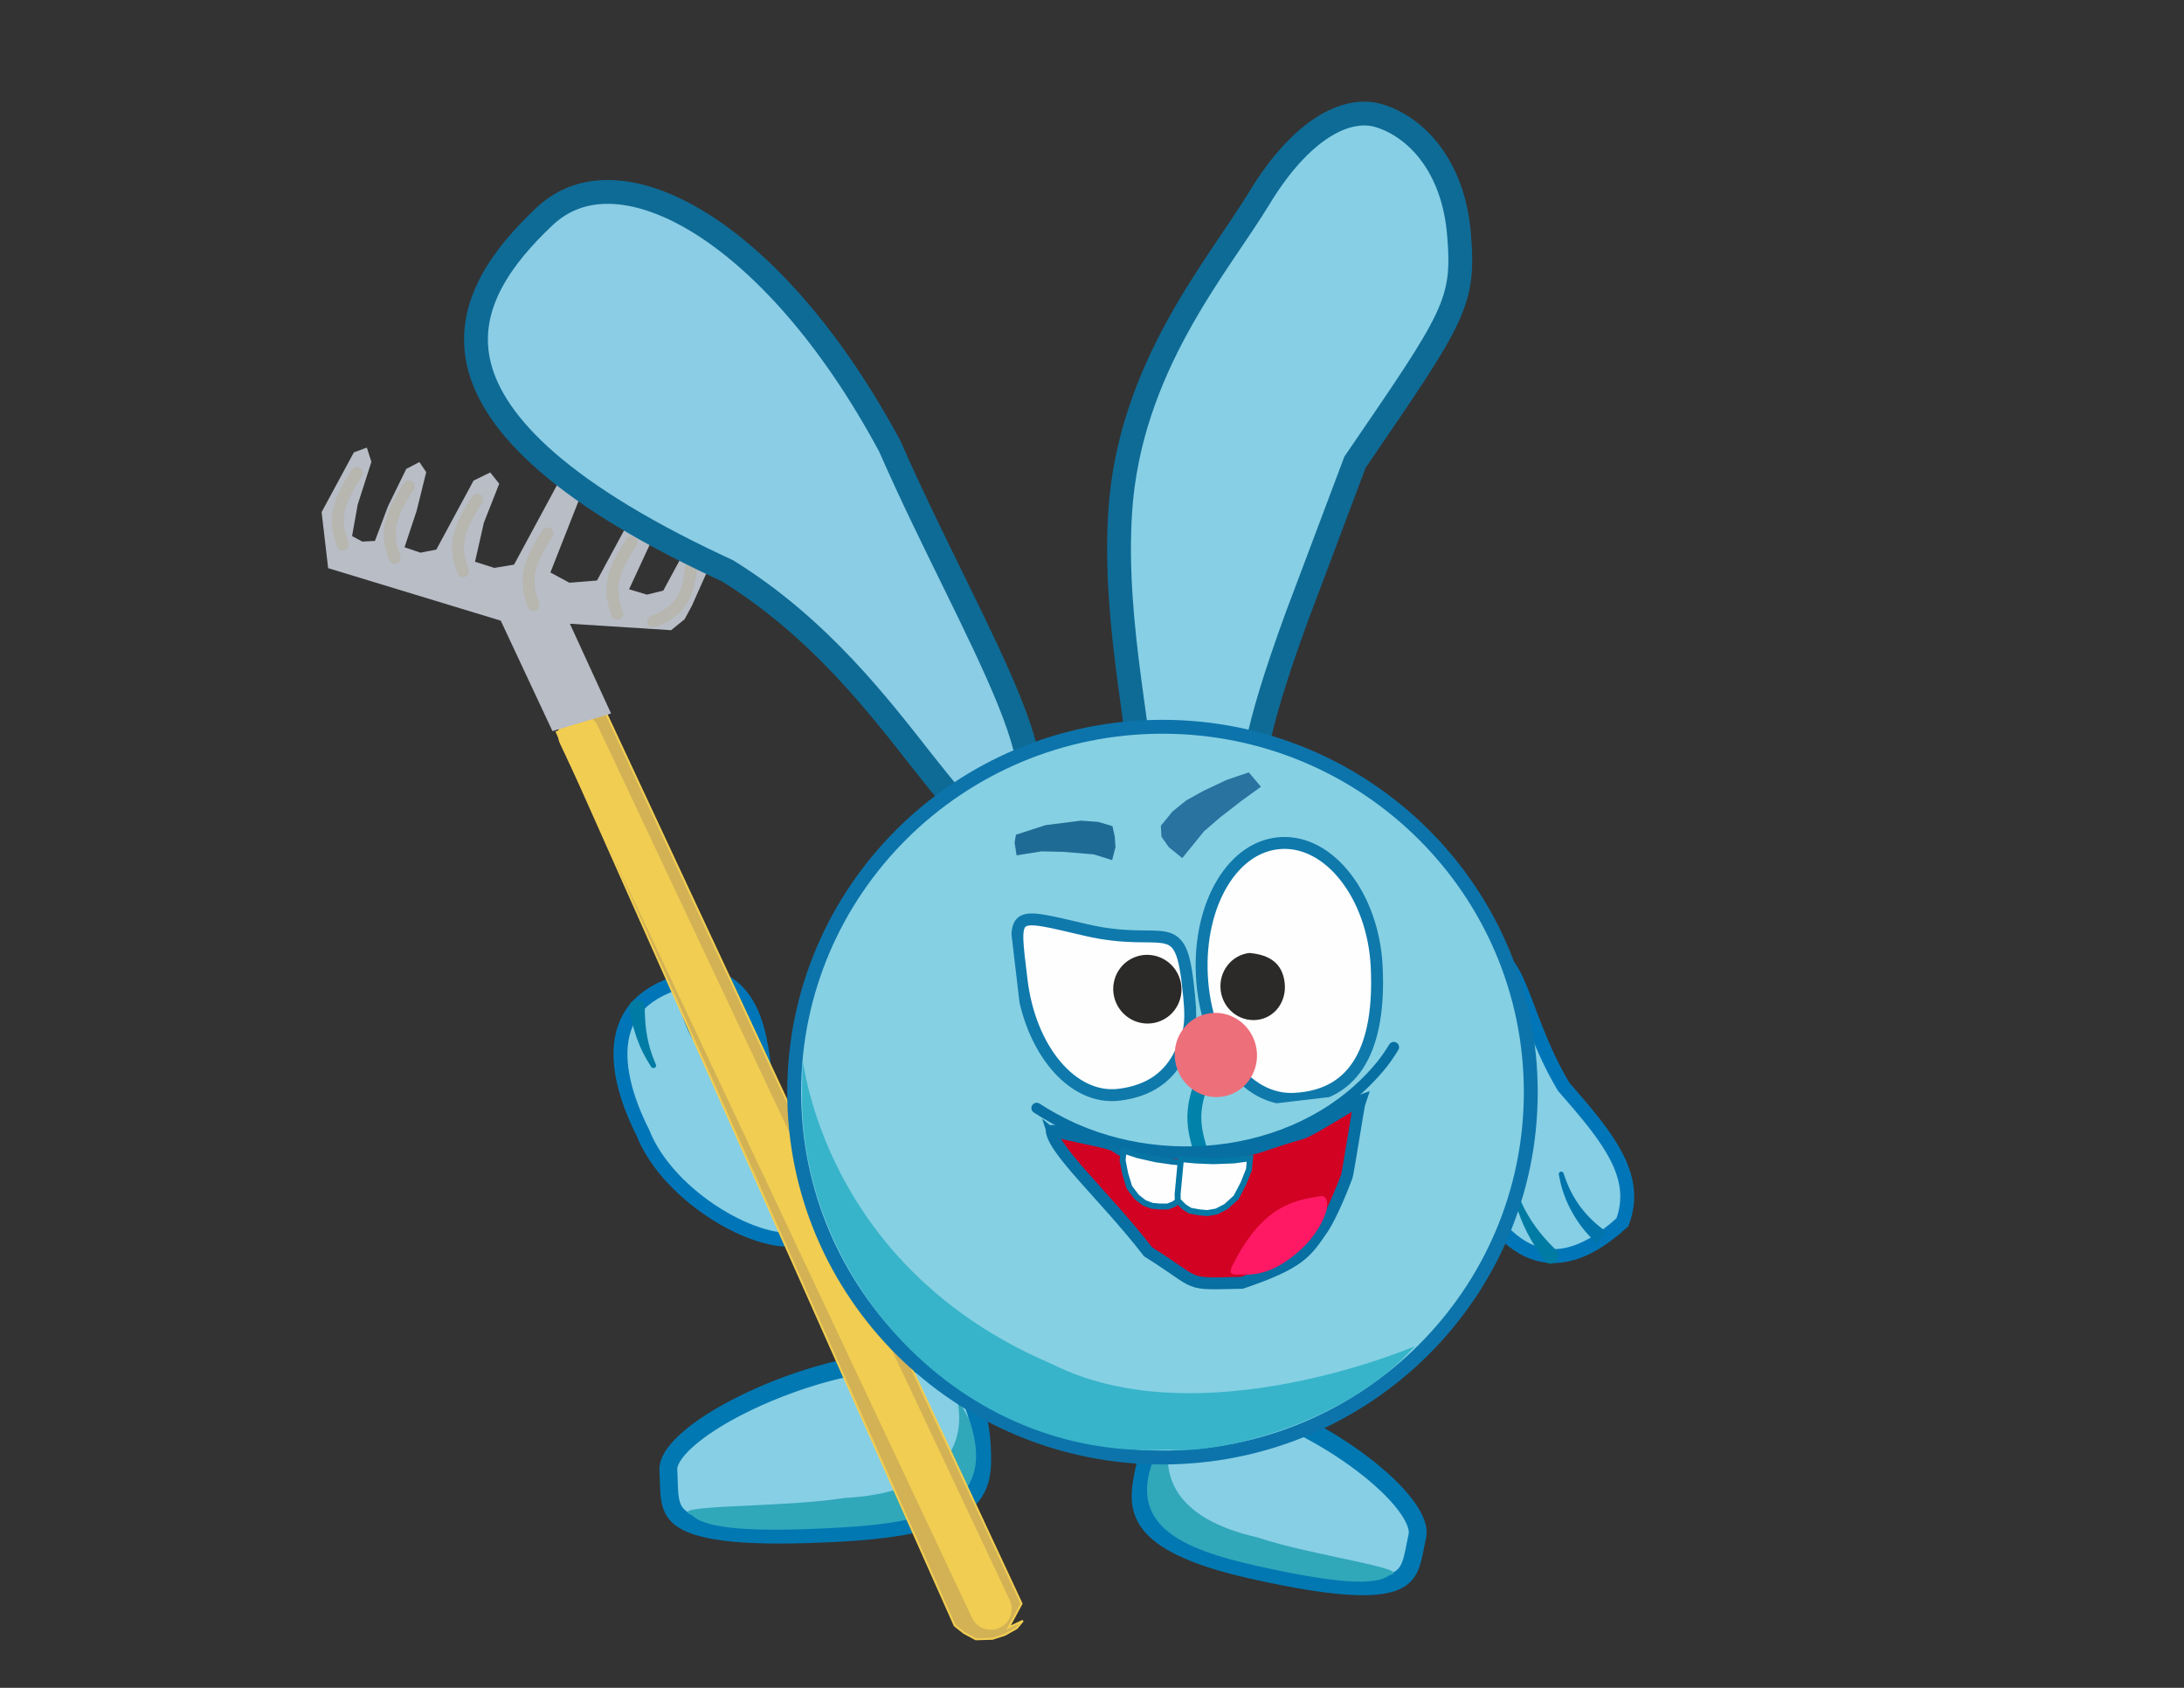 <svg width="1100" height="850" viewBox="0 0 1100 850" fill="none" xmlns="http://www.w3.org/2000/svg">
<rect x="0" y="0" width="1100" height="850" fill="#333333" stroke="none"/>
<path d="M634.226 99.83C654.94 65.609 677.979 53.071 694.85 58.349C713.088 64.055 731.907 83.251 734.832 117.816C737.795 152.817 732.56 159.447 682.449 232.776L663.293 283.692L653.335 310.121C629.974 374.109 632.685 382.425 625.334 419.391C623.485 428.695 621.899 436.787 620.288 443.654C618.661 450.586 617.133 455.699 615.537 459.194C613.945 462.68 612.752 463.546 612.072 463.791C611.339 464.053 609.606 464.168 606.121 461.69L603.821 460.053L601.317 461.332C597.255 463.404 594.663 463.349 592.992 462.64C591.368 461.949 589.707 460.255 588.152 456.552C584.845 448.682 576.735 433.224 576.539 413.217C576.149 373.621 560.418 315.771 564.207 257.658C568.967 184.657 613.721 133.708 634.226 99.83Z" fill="#87CFE5" stroke="#0E6B96" stroke-width="12"/>
<g clip-path="url(#clip0_471_2540)">
<path d="M403.009 623.658C408.361 621.448 410.089 619.01 410.565 616.44C411.144 613.312 410.077 609.074 407.465 603.124C402.487 591.78 392.324 575.374 386.592 555.096L386.509 554.802L386.483 554.496C385.188 538.762 383.957 524.751 379.916 513.591C376.039 502.885 369.698 495.149 358.371 491.213C343.884 492.991 333.706 496.806 326.729 501.759C319.677 506.766 315.63 513.12 313.763 520.338C309.956 535.064 315.224 553.434 323.679 570.192L323.744 570.32L323.796 570.454C330.25 586.774 345.082 601.637 361.186 611.663C369.209 616.658 377.415 620.368 384.858 622.448C392.27 624.519 398.52 624.861 403.009 623.658Z" fill="#87CFE5" stroke="#0076B8" stroke-width="7"/>
<path d="M355.213 528.093C355.351 528.347 355.369 528.657 355.273 528.948C355.175 529.238 354.972 529.487 354.697 529.643C354.423 529.8 354.095 529.853 353.778 529.797C353.461 529.742 353.18 529.582 353.006 529.347C352.634 528.841 352.276 528.349 351.912 527.838C345.095 518.996 341.447 507.249 341.655 495.892C341.648 495.25 341.645 494.639 341.649 493.995C344.181 494.031 346.713 494.067 349.245 494.103C349.159 494.708 349.08 495.281 349.004 495.883C347.416 506.543 349.007 516.914 354.36 526.49C354.642 527.03 354.92 527.554 355.213 528.093Z" fill="#0074AB"/>
<path d="M330.384 536.212C330.497 536.483 330.483 536.801 330.358 537.091C330.232 537.381 330.006 537.619 329.715 537.758C329.425 537.897 329.09 537.927 328.771 537.849C328.454 537.771 328.179 537.591 328.021 537.342C327.734 536.888 327.463 536.458 327.182 536C322.029 528.078 318.802 518.522 317.228 509.239C317.128 508.714 317.033 508.214 316.937 507.69C316.762 506.755 317.012 505.803 317.678 505.039C318.341 504.275 319.366 503.761 320.481 503.615C321.595 503.469 322.695 503.705 323.491 504.277C324.291 504.85 324.721 505.712 324.734 506.667C324.743 507.192 324.75 507.692 324.761 508.214C324.797 517.48 326.144 526.225 329.796 534.785C329.993 535.27 330.18 535.728 330.384 536.212Z" fill="#007BA4"/>
</g>
<g clip-path="url(#clip1_471_2540)">
<path d="M445.58 686.182C466.191 684.996 477.668 690.394 484.338 697.891C491.248 705.658 493.835 716.584 494.488 727.939C495.164 739.677 494.704 748.776 486.962 755.905C478.868 763.357 461.724 769.676 425.29 771.772C400.277 773.211 382.231 773.129 369.207 771.888C356.098 770.638 348.594 768.255 344.225 765.492C340.165 762.923 338.474 759.812 337.65 755.832C337.216 753.732 337.033 751.407 336.926 748.743C336.826 746.24 336.791 743.099 336.622 740.168C336.412 736.52 339.152 731.368 346.139 725.129C352.885 719.104 362.63 712.934 373.973 707.298C396.715 695.996 424.769 687.379 445.58 686.182Z" fill="#87CFE5" stroke="#0178B2" stroke-width="9"/>
<path d="M488.276 715.137C503.148 759.377 466.086 766.803 422.905 769.288C379.724 771.772 355.149 770.039 348.585 763.076C333.704 757.639 393.886 759.37 424.98 754.435C519.92 748.973 463.786 671.501 488.276 715.137Z" fill="#31A7BA"/>
</g>
<path d="M491.486 825.54L499.875 825.29L506.158 823.27L512.121 819.895L515.171 816.213L509.389 818.969L508.006 819.627L514.504 807.597L304.519 357.647L280.413 368.683L480.83 818.594L485.507 822.31L491.486 825.54Z" fill="#D3B256" stroke="#F1CD51"/>
<path d="M291.539 369.995L499.061 810.242" stroke="#F1CD51" stroke-width="21" stroke-linecap="round"/>
<path d="M278.251 368.2L307.765 359.315L287.032 314.112L338.027 317.37L344.807 311.857L348.418 305.172L355.214 289.953L365.538 269.082L365.77 251.936L357.091 254.804L334.07 297.421L325.843 299.454L316.846 296.753L336.84 253.58L331.513 245.845L325.067 247.22L300.691 292.344L286.778 293.465L277.213 288.297L293.871 246.021L290.384 239.28L281.254 242.984L258.91 284.347L248.985 286.003L239.252 282.904L243.723 263.19L251.446 243.614L246.914 237.927L238.52 242.028L219.756 276.765L211.785 278.322L203.75 275.601L209.834 257.298L214.673 237.783L211.244 232.692L204.631 236.136L195.436 254.918L188.841 272.405L182.479 272.746L177.328 269.964L180.135 254.209L187.064 232.584L184.764 225.404L178.234 227.814L161.984 257.897L165.273 286.121L252.216 312.576L278.251 368.2Z" fill="#B8BDC6"/>
<path d="M172.608 274.251C167.981 261.67 169.585 253.774 179.744 238.166" stroke="#B7B6AF" stroke-width="6" stroke-linecap="round"/>
<path d="M328.972 313.016C342.921 307.491 347.139 300.515 348.445 281.283" stroke="#B7B6AF" stroke-width="6" stroke-linecap="round"/>
<path d="M310.919 309.157C306.292 296.576 307.896 288.68 318.055 273.071" stroke="#B7B6AF" stroke-width="6" stroke-linecap="round"/>
<path d="M268.661 304.682C264.034 292.1 265.638 284.204 275.797 268.596" stroke="#B7B6AF" stroke-width="6" stroke-linecap="round"/>
<path d="M233.174 287.671C228.547 275.089 230.151 267.194 240.31 251.585" stroke="#B7B6AF" stroke-width="6" stroke-linecap="round"/>
<path d="M198.775 280.963C194.148 268.382 195.752 260.486 205.911 244.878" stroke="#B7B6AF" stroke-width="6" stroke-linecap="round"/>
<path d="M274.209 109.052C283.334 100.449 294.481 96.37 307.331 96.663C320.403 96.96 335.429 101.813 351.515 111.601C383.651 131.152 418.514 169.492 448.2 224.804C458.662 248.696 470.263 272.214 480.942 294.003C491.693 315.937 501.469 336.039 508.397 353.283C515.427 370.787 519.075 384.326 518.479 393.417C518.191 397.801 516.963 400.314 515.523 401.796C514.138 403.223 511.59 404.684 506.526 405.195L502.864 405.566L500.886 408.626C498.203 412.775 496.424 413.52 495.844 413.662C495.284 413.799 493.73 413.892 490.558 411.839C487.445 409.825 483.776 406.383 479.377 401.46C475.025 396.591 470.242 390.603 464.833 383.729C443.338 356.411 412.95 316.276 366.677 287.631L366.354 287.431L366.006 287.27L361.94 285.378C277.422 245.717 246.795 210.413 240.864 181.857C234.953 153.403 253.139 128.918 274.209 109.052Z" fill="#8BCDE5" stroke="#0E6B96" stroke-width="12"/>
<g clip-path="url(#clip2_471_2540)">
<path d="M746.557 484.017C751.652 481.567 754.589 482.046 756.821 483.576C759.537 485.438 762.027 489.372 764.81 495.743C770.113 507.889 775.879 527.713 787.395 547.013L787.561 547.292L787.774 547.537C798.734 560.111 808.444 571.366 814.212 582.662C819.745 593.501 821.47 604.028 817.143 615.556C806.504 625.284 797.106 630.229 788.913 631.897C780.629 633.583 773.268 631.987 766.659 628.094C753.176 620.151 742.793 602.61 735.665 583.828L735.611 583.684L735.544 583.546C727.459 566.611 725.848 544.366 728.679 524.714C730.09 514.923 732.581 505.939 735.803 498.737C739.013 491.565 742.772 486.551 746.557 484.017Z" fill="#87CFE5" stroke="#0076B8" stroke-width="7"/>
<path d="M787.474 590.804C787.372 590.511 787.151 590.27 786.871 590.128C786.591 589.989 786.275 589.961 785.981 590.055C785.687 590.149 785.437 590.359 785.275 590.642C785.113 590.924 785.052 591.256 785.116 591.561C785.256 592.217 785.395 592.853 785.545 593.506C787.791 605.211 794.252 616.64 802.898 624.845C803.375 625.323 803.83 625.775 804.315 626.246C805.915 624.291 807.514 622.335 809.114 620.38C808.605 620 808.125 619.638 807.626 619.253C798.616 612.613 791.865 603.764 788.128 592.634C787.904 592.021 787.69 591.424 787.474 590.804Z" fill="#0074AB"/>
<path d="M765.439 603.742C765.309 603.456 765.062 603.232 764.764 603.113C764.466 602.996 764.142 602.993 763.851 603.113C763.56 603.232 763.322 603.464 763.176 603.764C763.031 604.064 762.99 604.406 763.074 604.71C763.23 605.263 763.379 605.785 763.541 606.337C766.168 616.096 771.257 625.592 777.203 633.627C777.532 634.089 777.846 634.53 778.177 634.989C778.766 635.811 779.639 636.322 780.64 636.377C781.638 636.434 782.682 636.032 783.508 635.291C784.333 634.549 784.862 633.537 784.945 632.509C785.029 631.478 784.66 630.515 783.953 629.802C783.565 629.409 783.195 629.035 782.811 628.643C775.889 621.792 770.2 614.326 766.131 605.24C765.894 604.733 765.671 604.253 765.439 603.742Z" fill="#007BA4"/>
</g>
<g clip-path="url(#clip3_471_2540)">
<path d="M626.286 707.117C608.281 703.073 597.293 706.525 590.214 712.637C582.881 718.969 578.862 728.889 576.481 739.489C574.02 750.446 572.98 759.078 578.682 766.89C584.642 775.057 598.771 783.442 630.597 790.59C652.447 795.498 668.389 797.984 680.083 798.664C691.852 799.349 698.855 798.172 703.149 796.19C707.142 794.348 709.128 791.659 710.488 788.028C711.205 786.112 711.736 783.949 712.253 781.456C712.739 779.113 713.269 776.161 713.884 773.425C714.648 770.02 713.048 764.78 707.872 757.912C702.875 751.282 695.254 744.088 686.137 737.169C667.858 723.298 644.465 711.2 626.286 707.117Z" fill="#87CFE5" stroke="#0178B2" stroke-width="9"/>
<path d="M583.998 728.317C563.842 767.861 595.377 780.118 633.097 788.59C670.817 797.062 692.784 798.921 699.684 793.296C713.683 790.291 660.287 783.373 633.625 774.31C550.691 755.683 612.548 690.707 583.998 728.317Z" fill="#31A7BA"/>
</g>
<path d="M585.5 366.001C687.975 366.001 771 448.407 771 550.001C771 651.595 687.975 734.001 585.5 734.001C483.025 734.001 400 651.595 400 550.001C400 448.407 483.025 366.001 585.5 366.001Z" fill="#86D0E3" stroke="#0C74AB" stroke-width="7"/>
<path d="M712.501 678.001C678.001 717.001 614.001 732.501 589.001 730.001C482.001 736.001 401.501 641.896 404.001 548.501C405.566 490.001 391.001 628.001 530.001 687.001C604.501 724.501 712.501 678.001 712.501 678.001Z" fill="#37B4CA"/>
<g clip-path="url(#clip4_471_2540)">
<path d="M547.406 468.448C586.151 477.382 594.106 460.198 598.196 494.942C600.504 514.546 599.968 519.003 594.428 530.548C588.967 541.932 579.167 549.483 563.473 551.33C540.229 554.067 518.668 528.704 514.496 493.269C510.325 457.833 508.66 459.514 547.406 468.448Z" fill="#FEFEFE" stroke="#0F79AB" stroke-width="6"/>
<path d="M584.695 514.091C593.412 510.364 597.429 500.208 593.666 491.409C589.903 482.609 579.786 478.498 571.069 482.225C562.352 485.953 558.336 496.108 562.098 504.908C565.861 513.707 575.978 517.819 584.695 514.091Z" fill="#2B2A28"/>
<path d="M645.437 424.538C657.478 423.942 668.958 430.437 677.756 441.749C686.551 453.057 692.506 469.012 693.384 486.742C694.374 506.714 691.816 523.025 685.179 534.461C678.651 545.709 667.982 552.58 651.819 553.38C639.781 553.977 628.685 547.609 620.265 536.384C611.836 525.147 606.217 509.169 605.323 491.105C604.428 473.04 608.44 456.585 615.717 444.57C622.986 432.568 633.399 425.135 645.437 424.538Z" fill="#FEFEFE" stroke="#0F79AB" stroke-width="6"/>
<path d="M647.038 494.899C648.133 504.204 642.244 512.544 633.187 513.611C624.129 514.677 615.899 507.999 614.803 498.694C613.708 489.39 620.163 480.983 629.22 479.916C639.647 480.824 645.898 485.212 647.038 494.899Z" fill="#2B2A28"/>
</g>
<path d="M604.025 577.292C599.468 562.336 601.161 553.051 609.504 535.348" stroke="#0082AA" stroke-width="7" stroke-linecap="round"/>
<path d="M617.387 551.937C628.497 549.244 635.263 537.817 632.499 526.414C629.736 515.012 618.489 507.951 607.379 510.644C596.269 513.337 589.503 524.763 592.267 536.166C595.03 547.569 606.277 554.63 617.387 551.937Z" fill="#ED6F7A"/>
<path opacity="0.77" d="M511.695 420.341L526.645 415.529L544.491 413.266L553.217 413.92L560.314 416.051L561.449 421.268L561.835 426.629L560.136 433.167L550.924 430.277L535.425 428.983L524.452 428.761L512.011 430.762L511.008 424.355L511.695 420.341Z" fill="#004F80"/>
<path opacity="0.7" d="M584.669 415.877L590.539 408.662L597.487 403.074L606.247 398.21L617.919 392.718L628.972 388.971L635.094 396.201L625.349 403.26L614.502 411.672L606.453 418.613L601.317 424.926L595.447 432.141L588.705 426.655L584.99 421.384L584.669 415.877Z" fill="#014C83"/>
<path d="M699.715 525.985C700.081 525.379 700.672 524.945 701.358 524.777C702.044 524.608 702.768 524.721 703.372 525.089C703.977 525.457 704.411 526.05 704.579 526.738C704.747 527.427 704.636 528.154 704.271 528.759C702.478 531.726 700.512 534.588 698.397 537.33C658.63 586.654 583.384 595.325 529.528 565.553C526.503 563.892 523.588 562.147 520.691 560.26C520.098 559.874 519.683 559.267 519.534 558.574C519.387 557.881 519.52 557.158 519.904 556.564C520.288 555.97 520.892 555.553 521.582 555.406C522.273 555.259 522.994 555.394 523.587 555.78C526.371 557.593 529.172 559.27 532.079 560.866C583.716 589.592 656.723 580.815 694.183 534.057C696.179 531.469 698.03 528.774 699.715 525.985Z" fill="#076FA2"/>
<path d="M529.643 567.676L529.725 567.96L529.695 568.243C528.687 577.777 556.628 602.433 578.272 630.437C605.544 647.457 595.432 646.684 625.532 646.02C654.856 636.001 657.837 630.919 666.249 618.558C670.492 612.321 676.75 596.913 678.385 592.227C678.932 590.661 684.427 555.68 684.899 554.402C680.91 555.776 660.634 569.376 655.199 570.874C632.779 577.051 633.318 580.204 606.264 581.31C577.183 578.154 574.759 586.584 561.852 577.256C558.611 574.913 534.476 571.255 532.248 569.515C531.231 568.719 531.196 571.926 530.431 571.345C530.452 571.419 529.621 567.599 529.643 567.676Z" fill="#D20223" stroke="#076FA2" stroke-width="6"/>
<path d="M624.79 641.802C635.642 642.712 645.182 638.374 655.324 629.139C665.144 620.198 672.326 604.992 666.191 602.267C649.534 604.475 635.357 608.585 620.705 637.297C619.369 640.306 618.83 642.501 624.79 641.802Z" fill="#FF1863"/>
<path d="M572.909 581.709L572.968 581.728L573.03 581.743L582.11 583.81L582.162 583.822L582.214 583.829L590.172 584.983L590.204 584.987L596.507 585.581L595.018 601.413L594.425 604.181L591.111 606.459L588.139 607.616L584.014 607.604L580.257 607.25L576.326 605.767L572.49 602.778L568.795 597.884L566.73 591.107L565.421 584.354L565.888 579.398L572.909 581.709Z" fill="#FEFEFE" stroke="#0875A4" stroke-width="3"/>
<path d="M621.314 584.401L621.252 584.409L621.19 584.411L610.903 584.785L610.85 584.787L610.797 584.785L601.918 584.397L601.885 584.395L594.783 583.727L593.121 601.388L593.194 604.583L596.373 607.794L599.398 609.686L603.913 610.53L608.091 610.923L612.701 610.116L617.52 607.64L622.574 603.055L626.232 596.085L629.055 588.994L629.589 583.315L621.314 584.401Z" fill="#FEFEFE" stroke="#0578A5" stroke-width="3"/>
<defs>
<clipPath id="clip0_471_2540">
<rect width="83.201" height="147.837" fill="white" transform="matrix(0.962 -0.272 -0.272 -0.962 338.548 645.491)"/>
</clipPath>
<clipPath id="clip1_471_2540">
<rect width="168.937" height="94.23" fill="white" transform="translate(328 687.703) rotate(-3.293)"/>
</clipPath>
<clipPath id="clip2_471_2540">
<rect width="81.506" height="157.667" fill="white" transform="matrix(0.839 -0.544 0.512 0.859 688.784 517.05)"/>
</clipPath>
<clipPath id="clip3_471_2540">
<rect width="151" height="90" fill="white" transform="matrix(-0.976 -0.219 -0.219 0.976 729.829 725.248)"/>
</clipPath>
<clipPath id="clip4_471_2540">
<rect width="196" height="148.189" fill="white" transform="translate(503.825 422.778) rotate(-6.714)"/>
</clipPath>
</defs>
</svg>
